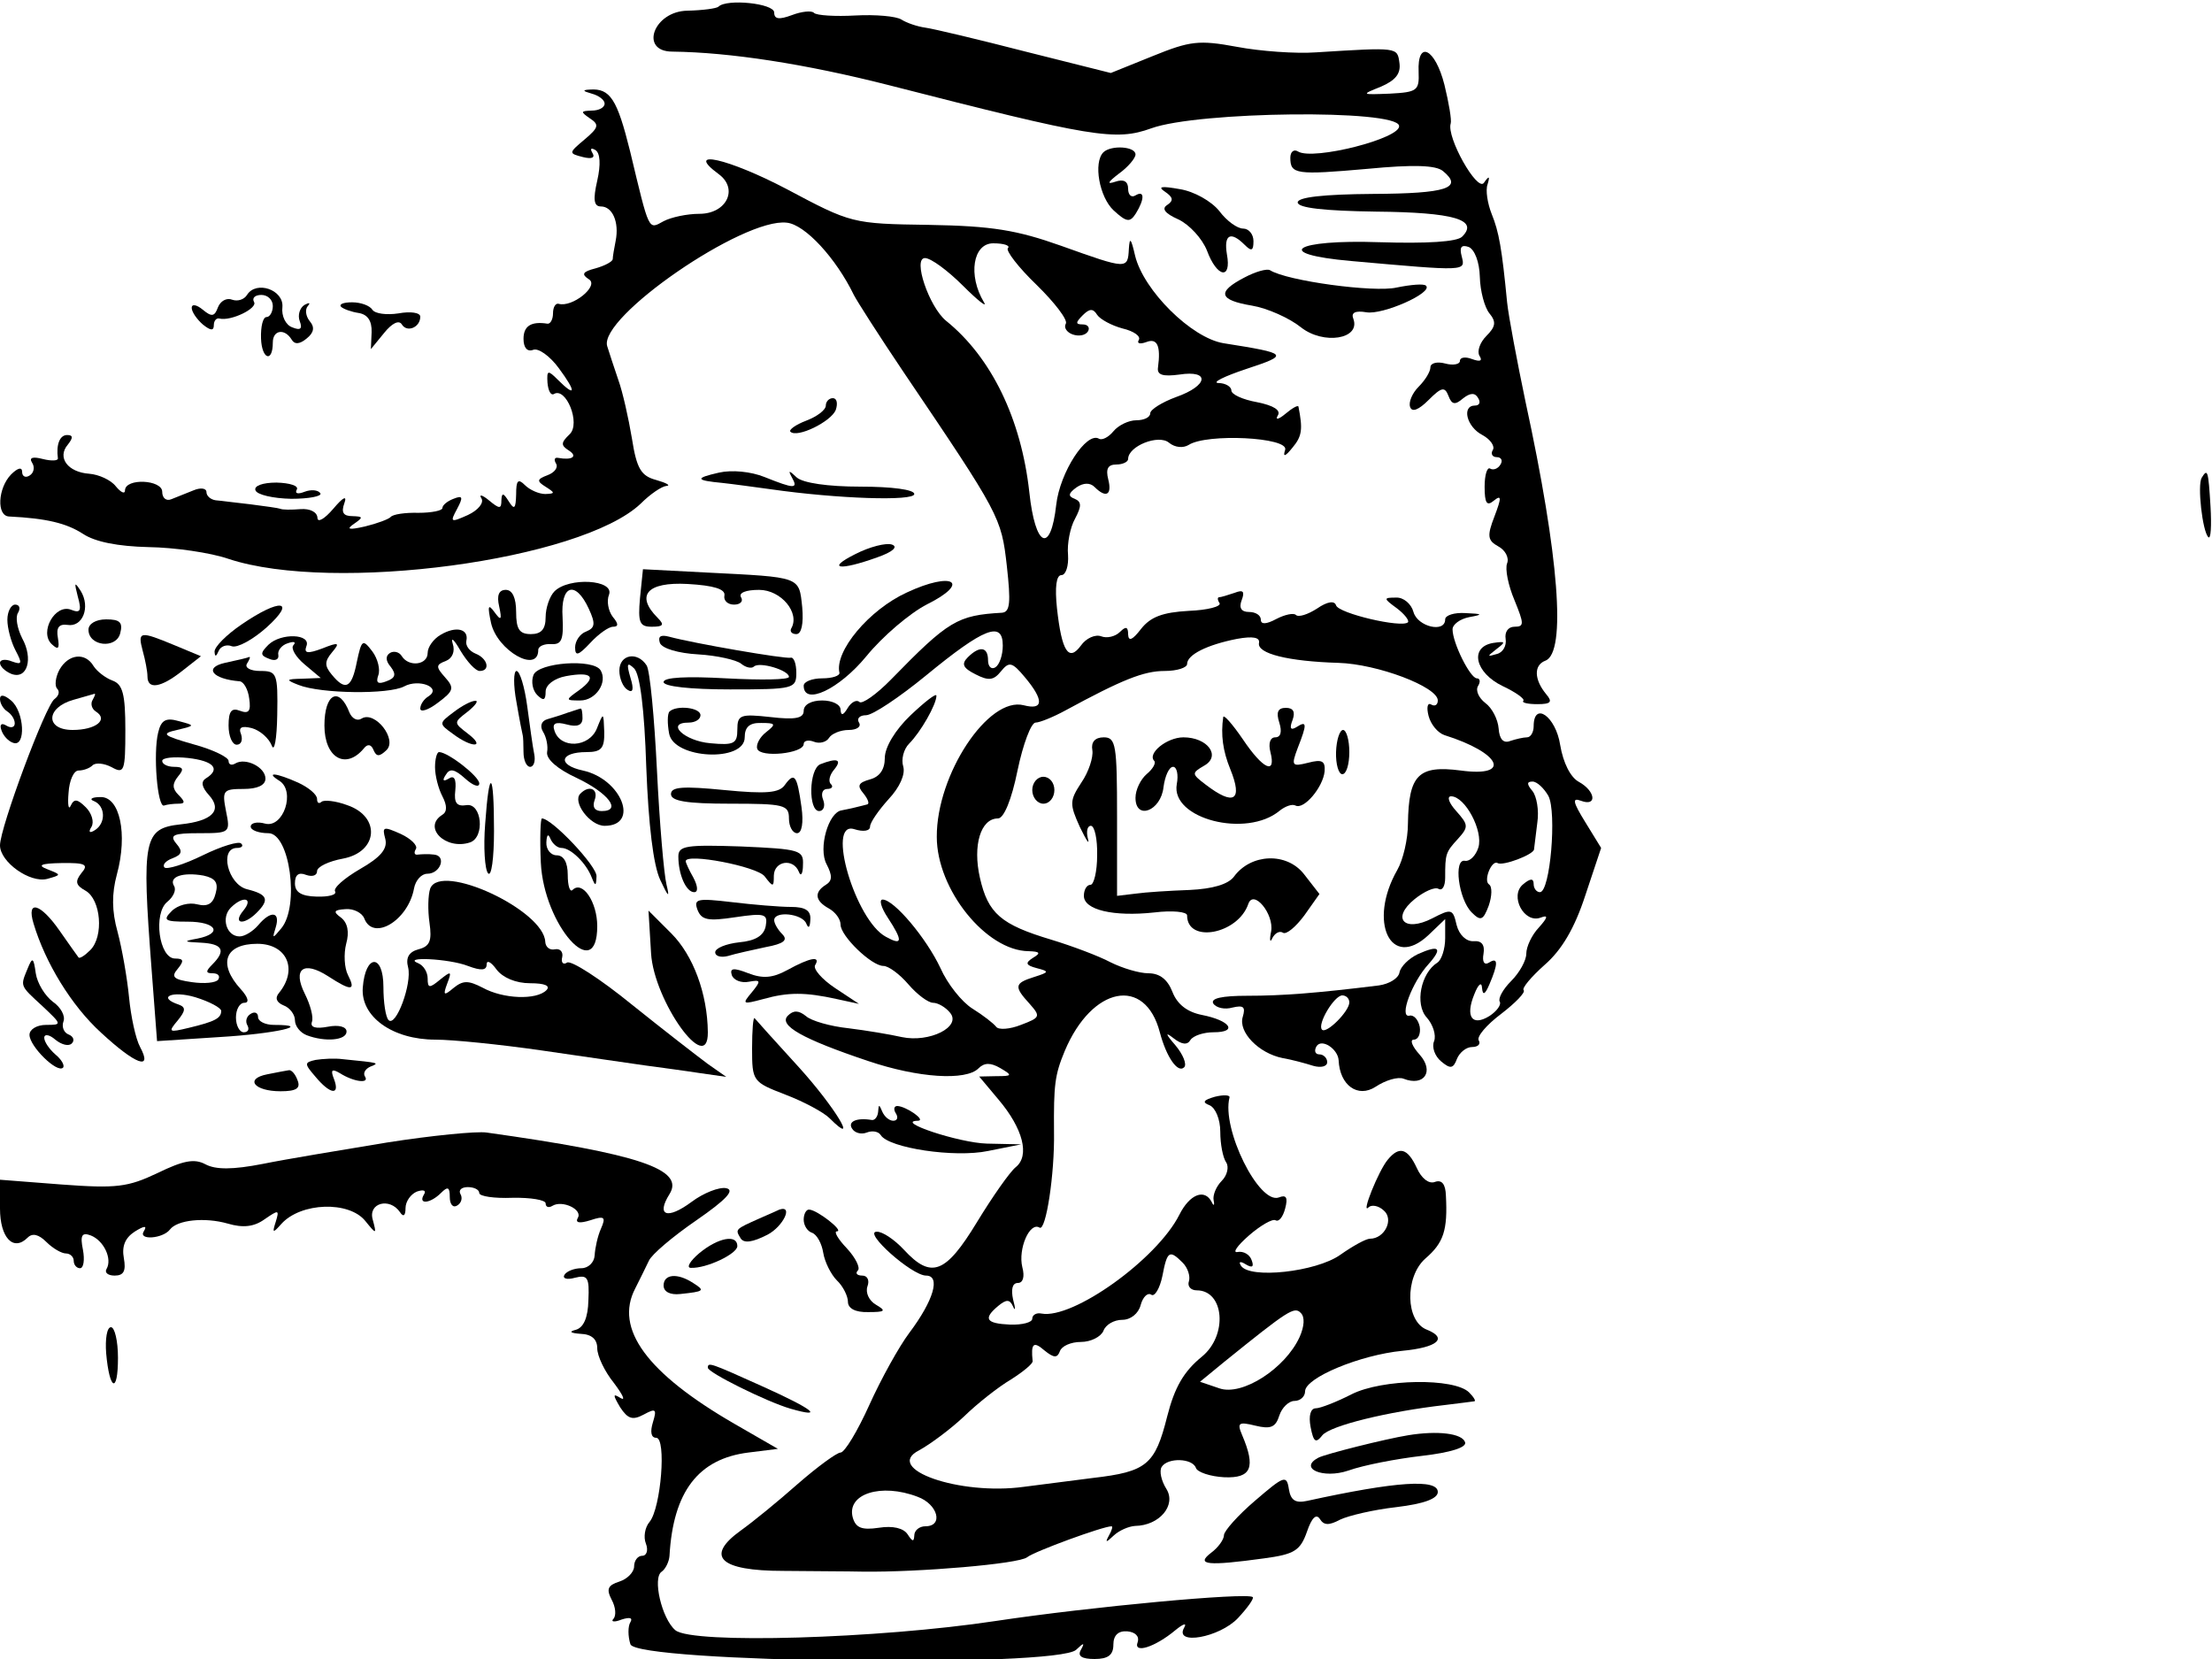 <?xml version="1.0" standalone="no"?>
<!DOCTYPE svg PUBLIC "-//W3C//DTD SVG 20010904//EN"
 "http://www.w3.org/TR/2001/REC-SVG-20010904/DTD/svg10.dtd">
<svg version="1.0" xmlns="http://www.w3.org/2000/svg"
 width="300pt" height="225pt" viewBox="0 0 300 225"
 preserveAspectRatio="xMidYMid meet">
<g transform="translate(0,225) scale(0.05,-0.05)"
fill="#000000" stroke="none">
<path d="M1949 4482 c-5 -5 -43 -10 -84 -11 -92 -1 -132 -111 -41 -111 156 -2
359 -33 587 -91 554 -142 615 -152 712 -117 127 46 664 52 672 7 7 -34 -233
-95 -274 -70 -11 7 -21 0 -21 -17 0 -45 16 -47 209 -30 125 12 186 10 205 -6
56 -46 10 -61 -190 -62 -135 -1 -204 -9 -204 -23 0 -15 72 -23 212 -25 212 -2
280 -22 234 -68 -14 -14 -95 -19 -224 -15 -233 8 -293 -32 -77 -51 314 -28
310 -28 300 12 -7 26 -1 33 19 26 16 -7 29 -41 30 -81 1 -39 13 -83 26 -99 19
-23 17 -36 -8 -61 -18 -18 -26 -42 -19 -54 9 -14 2 -17 -20 -9 -18 7 -33 5
-33 -5 0 -9 -18 -13 -40 -7 -22 6 -40 1 -40 -10 0 -12 -14 -35 -32 -53 -17
-17 -28 -42 -23 -55 5 -15 23 -8 50 19 35 35 44 37 54 11 9 -24 18 -25 39 -7
20 16 33 16 41 2 8 -12 4 -21 -8 -21 -37 0 -23 -58 20 -80 22 -12 35 -31 28
-41 -6 -10 -1 -19 11 -19 12 0 17 -9 10 -20 -7 -12 -20 -16 -28 -11 -8 5 -15
-17 -15 -49 0 -45 6 -54 25 -38 21 17 21 8 2 -42 -21 -54 -19 -66 10 -82 19
-10 30 -31 24 -46 -6 -15 3 -60 20 -100 26 -64 27 -72 0 -72 -17 0 -27 -14
-24 -33 3 -18 -7 -37 -24 -41 -27 -8 -27 -7 0 14 25 19 24 21 -10 16 -65 -11
-49 -81 26 -117 36 -17 61 -35 56 -40 -5 -5 12 -9 38 -9 37 0 42 6 24 27 -33
40 -34 79 -2 91 57 22 37 283 -54 702 -23 110 -46 232 -50 270 -14 145 -22
191 -42 240 -11 28 -17 64 -11 80 7 23 4 24 -10 4 -18 -25 -102 124 -90 161 3
9 -5 56 -17 105 -25 99 -74 123 -70 35 2 -51 -4 -55 -78 -59 -78 -3 -79 -3
-24 19 39 17 54 35 50 64 -6 43 -2 43 -226 29 -55 -4 -152 3 -215 15 -103 19
-127 16 -228 -25 l-114 -46 -231 58 c-128 33 -250 62 -272 65 -22 3 -51 13
-65 22 -14 9 -70 14 -125 11 -54 -3 -105 0 -112 7 -6 7 -34 4 -60 -6 -35 -13
-48 -11 -48 7 0 25 -129 38 -151 16z"/>
<path d="M1605 4246 c19 -5 35 -17 35 -27 0 -11 -16 -19 -35 -19 -30 -1 -31
-3 -5 -21 26 -17 24 -25 -14 -57 -44 -37 -44 -38 -5 -48 24 -6 34 -2 26 11 -7
12 -4 15 8 8 13 -8 15 -39 5 -83 -12 -52 -9 -70 10 -70 31 0 50 -42 40 -93 -4
-20 -8 -43 -8 -50 -1 -7 -22 -18 -47 -25 -35 -9 -39 -16 -17 -30 27 -18 -46
-77 -83 -66 -8 2 -15 -9 -15 -26 0 -16 -7 -29 -15 -28 -44 7 -65 -6 -65 -41 0
-24 10 -36 26 -30 14 6 46 -17 70 -50 48 -65 46 -80 -3 -31 -27 27 -30 26 -28
-8 2 -22 9 -35 17 -31 33 21 74 -80 43 -109 -24 -23 -24 -30 -2 -44 25 -16 9
-27 -29 -20 -10 2 -12 -5 -6 -15 7 -11 -4 -25 -23 -32 -29 -11 -30 -16 -4 -32
25 -16 25 -18 -2 -19 -17 0 -42 11 -55 24 -19 19 -24 13 -24 -25 -1 -39 -5
-43 -20 -19 -15 24 -19 24 -20 3 0 -24 -5 -24 -34 0 -18 15 -28 17 -20 5 7
-12 -9 -32 -37 -45 -47 -21 -49 -20 -29 17 17 32 15 37 -10 27 -16 -6 -30 -17
-30 -25 0 -7 -29 -13 -65 -13 -36 1 -69 -4 -75 -11 -5 -6 -37 -18 -70 -26 -44
-10 -52 -8 -30 7 26 18 25 20 -4 21 -25 0 -31 10 -22 35 8 22 -3 17 -30 -15
-24 -28 -43 -39 -43 -24 -1 15 -20 25 -46 23 -25 -2 -49 -2 -55 1 -5 2 -41 7
-80 12 -38 4 -81 10 -95 11 -14 2 -25 12 -25 22 0 11 -16 13 -35 5 -19 -8 -46
-18 -60 -24 -14 -6 -25 3 -25 20 0 33 -100 38 -101 4 0 -11 -11 -6 -25 11 -13
17 -46 32 -72 34 -58 4 -88 44 -58 79 15 19 14 26 -2 26 -20 0 -30 -26 -25
-63 1 -7 -17 -8 -41 -2 -27 7 -38 4 -29 -10 8 -12 5 -28 -7 -35 -11 -7 -20 -2
-20 10 0 14 -12 11 -30 -7 -36 -37 -40 -113 -5 -114 101 -5 155 -18 200 -47
33 -22 95 -34 178 -36 70 -1 168 -15 217 -32 284 -94 956 -4 1118 150 26 26
57 47 70 48 12 1 0 8 -28 16 -41 11 -53 30 -66 113 -9 54 -25 126 -37 159 -11
33 -25 74 -30 91 -24 78 369 349 487 335 50 -5 134 -97 182 -196 8 -16 68
-110 134 -208 263 -389 266 -395 281 -527 11 -99 9 -125 -13 -127 -121 -7
-145 -21 -301 -181 -40 -41 -79 -68 -86 -61 -7 7 -22 0 -32 -17 -12 -20 -18
-21 -19 -4 0 14 -22 25 -50 25 -29 0 -50 -11 -50 -28 0 -20 -22 -25 -90 -17
-82 9 -90 6 -90 -34 0 -38 -9 -43 -73 -37 -71 6 -123 56 -59 56 18 0 32 9 32
20 0 21 -65 28 -84 10 -6 -6 -6 -33 -1 -60 13 -69 205 -78 205 -10 0 28 13 40
45 39 39 0 41 -3 13 -25 -17 -13 -28 -34 -24 -45 8 -25 126 -13 126 13 0 9 13
12 28 6 15 -6 34 -1 41 11 7 11 31 21 53 21 22 0 35 9 28 20 -7 11 2 20 19 20
18 0 91 49 163 108 157 129 208 149 208 81 0 -26 -9 -52 -20 -59 -11 -7 -20 2
-20 19 0 37 -23 40 -55 8 -18 -18 -13 -29 21 -46 35 -18 49 -17 69 8 22 27 30
26 65 -16 52 -62 51 -90 -3 -76 -96 25 -237 -188 -236 -357 0 -143 134 -309
249 -310 31 -1 34 -5 12 -18 -22 -14 -20 -20 10 -28 35 -9 34 -11 -7 -24 -54
-17 -55 -26 -12 -73 30 -34 29 -37 -24 -57 -30 -12 -61 -14 -67 -5 -7 9 -35
31 -64 49 -29 18 -68 67 -87 110 -38 81 -126 186 -157 186 -10 0 -4 -22 14
-49 42 -64 40 -77 -5 -52 -83 44 -163 316 -86 292 25 -8 43 -5 43 7 0 11 23
44 50 74 31 33 46 68 40 89 -6 19 1 47 16 62 31 31 74 106 74 130 0 8 -31 -16
-70 -53 -42 -40 -70 -87 -70 -116 0 -31 -14 -51 -40 -58 -32 -9 -36 -17 -18
-38 13 -16 17 -29 10 -30 -6 -2 -21 -5 -32 -8 -11 -3 -28 -6 -37 -8 -36 -5
-64 -103 -41 -146 16 -31 16 -45 -2 -56 -32 -20 -30 -43 8 -64 18 -10 32 -29
32 -44 0 -31 84 -112 116 -112 14 0 44 -22 68 -50 24 -28 54 -50 67 -50 13 0
34 -12 46 -27 32 -38 -56 -82 -131 -66 -31 7 -96 18 -145 24 -48 5 -101 20
-115 33 -20 16 -34 16 -49 1 -26 -26 39 -63 218 -123 136 -46 265 -54 299 -20
16 16 33 16 59 1 34 -20 33 -22 -10 -22 l-47 -1 52 -62 c67 -79 86 -153 47
-184 -16 -13 -63 -80 -105 -149 -85 -140 -124 -155 -198 -75 -26 28 -59 50
-74 49 -38 0 95 -119 134 -119 40 0 21 -67 -46 -156 -27 -36 -76 -124 -108
-195 -32 -71 -67 -129 -78 -129 -10 0 -62 -38 -116 -85 -53 -47 -123 -104
-154 -126 -99 -71 -58 -110 115 -110 80 -1 177 -1 215 -2 152 -2 424 21 446
39 20 16 206 84 229 84 4 0 1 -11 -7 -25 -11 -20 -8 -20 13 0 15 14 41 25 58
26 66 1 112 56 85 100 -14 22 -20 49 -13 60 16 26 84 24 93 -3 4 -11 38 -23
77 -25 73 -3 86 26 48 115 -14 33 -9 36 36 25 41 -10 55 -5 65 27 7 22 26 40
41 40 16 0 29 12 29 26 0 37 150 99 264 110 95 9 124 34 67 57 -59 22 -61 143
-5 193 50 43 61 77 56 171 -1 31 -11 44 -30 37 -16 -6 -36 9 -49 38 -25 54
-48 60 -79 22 -25 -30 -73 -150 -52 -129 8 8 27 5 41 -8 29 -24 3 -77 -37 -77
-11 0 -47 -20 -81 -44 -65 -46 -246 -66 -269 -29 -7 11 -2 13 14 3 17 -10 22
-6 15 12 -5 15 -22 25 -38 22 -15 -3 -1 17 31 45 31 27 64 46 72 41 9 -5 20 9
26 32 8 30 3 38 -17 30 -54 -20 -156 186 -134 271 2 7 -16 8 -40 2 -31 -9 -35
-15 -14 -23 16 -7 29 -38 29 -72 0 -33 7 -70 16 -83 8 -12 3 -35 -12 -50 -15
-15 -25 -39 -22 -53 3 -14 0 -16 -5 -5 -19 38 -60 22 -88 -34 -61 -121 -289
-284 -374 -268 -14 3 -25 -4 -25 -14 0 -10 -27 -17 -60 -16 -66 3 -74 16 -32
51 22 18 31 18 40 -2 6 -14 7 -6 0 19 -6 28 -2 45 13 45 14 0 19 17 12 43 -12
49 20 124 47 107 17 -10 41 145 39 260 -1 127 2 154 29 219 74 176 218 204
258 51 18 -68 49 -112 66 -95 8 8 -3 35 -24 60 -27 31 -28 37 -5 19 23 -18 38
-19 46 -5 8 12 36 21 63 21 67 0 45 32 -32 47 -40 8 -67 29 -80 63 -13 33 -34
50 -65 50 -25 0 -71 14 -103 30 -32 17 -104 44 -160 61 -137 41 -172 71 -194
168 -20 88 2 161 49 161 16 0 37 51 53 130 15 72 37 130 49 130 11 0 48 15 81
33 153 83 212 107 269 107 34 0 61 9 61 19 0 25 54 52 135 68 44 8 63 4 60
-11 -6 -29 80 -50 215 -54 106 -3 270 -65 270 -102 0 -12 -8 -17 -18 -11 -10
6 -13 -8 -7 -31 6 -23 25 -46 43 -52 153 -48 184 -115 44 -96 -115 15 -141
-12 -143 -144 0 -42 -13 -98 -29 -126 -80 -140 -18 -272 84 -177 l46 44 0 -52
c0 -29 -10 -59 -21 -66 -45 -28 -62 -113 -29 -149 17 -19 26 -48 20 -64 -7
-16 2 -41 19 -55 25 -21 33 -20 43 7 7 17 25 32 41 32 16 0 24 8 18 18 -6 10
21 42 61 72 39 30 66 58 61 64 -6 5 20 36 57 69 46 40 81 99 110 188 l43 129
-43 70 c-34 55 -36 67 -12 58 45 -17 40 26 -5 51 -23 12 -43 52 -51 100 -12
78 -72 120 -72 51 0 -16 -8 -30 -18 -30 -10 0 -31 -5 -46 -10 -18 -7 -29 5
-31 34 -2 25 -18 56 -36 69 -18 14 -27 34 -20 46 7 11 6 21 -3 21 -18 0 -66
96 -66 133 0 13 20 28 45 33 39 7 37 9 -10 11 -30 2 -55 -6 -55 -17 0 -38 -75
-20 -86 20 -6 22 -27 40 -47 39 -35 0 -35 -2 2 -29 21 -16 34 -33 30 -38 -17
-16 -188 24 -195 46 -4 13 -23 11 -52 -9 -25 -16 -50 -24 -57 -17 -6 6 -30 1
-53 -11 -28 -15 -42 -15 -42 -2 0 12 -14 21 -32 21 -21 0 -28 11 -20 32 9 24
4 29 -19 20 -18 -6 -37 -12 -42 -12 -5 0 -5 -7 1 -16 5 -9 -32 -19 -84 -21
-70 -4 -103 -16 -129 -49 -23 -30 -34 -35 -35 -15 0 21 -6 23 -22 7 -13 -13
-36 -18 -51 -12 -16 6 -41 -5 -55 -25 -33 -45 -52 -17 -65 101 -6 57 -2 90 12
90 12 0 20 25 18 55 -3 30 6 75 19 98 18 34 18 46 -1 54 -19 7 -17 15 5 31 19
13 37 13 49 1 31 -31 48 -22 37 21 -7 28 -1 40 22 40 17 0 32 7 32 15 0 35 83
68 111 44 16 -13 38 -15 53 -6 49 32 272 21 262 -13 -7 -21 0 -19 20 6 26 31
28 50 16 111 -1 5 -17 -4 -36 -20 -18 -15 -28 -17 -20 -4 9 14 -11 27 -56 36
-39 7 -70 21 -70 32 0 10 -16 20 -35 20 -19 1 15 18 75 38 118 39 116 42 -61
70 -87 14 -217 143 -240 237 -11 48 -15 52 -17 19 -3 -56 -4 -56 -183 8 -121
43 -188 54 -359 57 -209 3 -211 4 -386 97 -158 83 -280 111 -185 41 55 -40 22
-108 -52 -108 -33 0 -76 -9 -97 -20 -42 -23 -38 -31 -91 190 -35 141 -54 171
-109 167 -21 -1 -20 -4 5 -11z m1129 -419 c-7 -6 28 -52 78 -100 49 -48 85
-95 79 -105 -6 -10 2 -23 18 -29 17 -6 35 -3 42 8 6 10 0 19 -14 19 -20 0 -20
5 0 25 18 18 28 19 39 1 8 -12 39 -29 69 -37 30 -7 50 -21 44 -31 -6 -10 3
-12 20 -6 30 12 40 -10 32 -69 -3 -20 13 -25 58 -19 84 13 79 -30 -9 -61 -38
-14 -70 -34 -70 -44 0 -11 -17 -19 -38 -19 -20 0 -48 -13 -62 -30 -13 -16 -31
-25 -39 -20 -34 20 -106 -91 -116 -179 -15 -135 -57 -116 -73 34 -22 199 -103
366 -226 465 -46 38 -91 170 -57 170 16 0 62 -34 103 -75 41 -41 67 -61 57
-45 -44 73 -30 160 25 160 29 0 47 -6 40 -13z m1466 -1486 c23 -44 5 -261 -23
-261 -9 0 -17 10 -17 22 0 16 -9 16 -29 -1 -37 -31 3 -107 48 -90 21 8 20 1
-5 -27 -19 -20 -34 -52 -34 -71 0 -18 -18 -51 -41 -74 -22 -22 -36 -47 -31
-56 5 -8 -8 -26 -28 -39 -47 -29 -66 -2 -41 59 11 28 20 35 21 17 2 -21 8 -18
20 10 24 56 24 75 -1 59 -13 -8 -19 2 -15 24 4 24 -5 36 -27 34 -20 -1 -39 17
-46 44 -10 44 -14 45 -66 18 -76 -39 -112 0 -48 52 26 21 55 34 65 28 10 -6
18 7 18 30 0 65 1 69 35 106 29 32 28 38 -5 75 -20 22 -26 40 -14 40 38 0 88
-94 74 -139 -7 -22 -23 -38 -36 -36 -32 7 -18 -104 18 -140 24 -24 31 -22 46
18 9 26 10 52 1 58 -16 10 7 67 23 58 14 -9 98 23 99 37 1 8 5 41 9 73 5 33
-2 71 -13 85 -16 19 -16 26 0 26 12 0 31 -18 43 -39z m-992 -1266 c14 -14 21
-37 17 -50 -5 -14 5 -25 21 -25 75 0 85 -122 14 -180 -49 -40 -74 -83 -94
-162 -33 -131 -55 -150 -202 -167 -63 -8 -147 -19 -187 -24 -175 -24 -382 49
-284 99 31 17 86 58 122 92 36 35 93 80 127 100 33 21 60 43 59 50 -5 48 2 55
32 29 26 -21 35 -21 42 -2 5 14 30 25 57 25 27 0 54 14 61 30 6 17 29 30 51
30 23 0 44 17 50 40 6 22 19 35 29 28 9 -6 23 17 30 51 13 68 19 72 55 36z
m317 -202 c-39 -85 -155 -160 -217 -139 l-53 18 67 55 c171 138 189 150 206
132 12 -11 10 -37 -3 -66z m-1036 -433 c55 -20 71 -80 21 -80 -16 0 -30 -11
-30 -25 -1 -18 -5 -17 -18 3 -11 17 -40 24 -78 18 -47 -7 -63 0 -71 28 -17 64
77 94 176 56z"/>
<path d="M2993 4087 c-28 -28 -11 -122 28 -158 35 -32 44 -33 60 -8 24 39 24
64 -1 49 -11 -7 -20 1 -20 18 0 20 -12 27 -35 19 -24 -8 -20 -1 10 22 25 18
45 42 45 52 0 22 -66 26 -87 6z"/>
<path d="M3160 3980 c22 -15 24 -24 6 -36 -16 -10 -6 -23 30 -39 30 -14 65
-52 78 -85 27 -73 67 -80 54 -10 -9 54 10 64 48 26 19 -19 24 -16 24 10 0 19
-13 34 -28 34 -16 0 -45 21 -65 48 -21 26 -68 53 -107 59 -50 9 -61 7 -40 -7z"/>
<path d="M3375 3747 c-75 -39 -69 -61 21 -76 42 -7 102 -34 133 -59 61 -48
162 -32 142 23 -7 17 5 23 35 18 44 -8 182 53 162 72 -5 6 -41 3 -80 -5 -61
-14 -297 18 -343 47 -9 5 -40 -4 -70 -20z"/>
<path d="M670 3700 c-8 -13 -26 -18 -40 -13 -15 6 -32 -3 -39 -21 -9 -25 -17
-26 -41 -6 -17 14 -30 16 -30 5 0 -11 14 -31 30 -45 21 -17 30 -18 30 -2 0 12
7 20 15 18 31 -8 105 28 94 45 -6 11 3 19 20 19 17 0 31 -13 31 -30 0 -16 -8
-30 -17 -30 -10 0 -16 -26 -15 -58 2 -57 32 -67 32 -11 0 34 32 39 51 8 8 -14
22 -13 41 3 20 16 22 31 8 47 -11 14 -13 32 -5 41 8 9 4 10 -9 3 -13 -8 -19
-28 -13 -44 8 -21 2 -26 -20 -17 -18 6 -30 31 -27 55 4 47 -71 73 -96 33z"/>
<path d="M925 3668 c6 -6 28 -14 48 -17 24 -4 36 -21 35 -52 l-2 -46 36 44
c21 26 40 36 48 23 14 -23 50 -8 50 21 0 11 -26 15 -59 9 -32 -5 -64 -1 -71
10 -7 11 -31 20 -55 20 -23 0 -36 -5 -30 -12z"/>
<path d="M2240 3400 c0 -12 -24 -30 -53 -41 -29 -11 -48 -25 -43 -30 18 -18
110 27 123 59 6 18 3 32 -8 32 -10 0 -19 -9 -19 -20z"/>
<path d="M1950 3218 c-66 -15 -64 -21 10 -28 28 -3 86 -11 130 -17 181 -26
390 -33 390 -13 0 12 -61 20 -146 20 -89 0 -156 10 -173 25 -21 20 -24 20 -13
0 18 -32 6 -31 -74 1 -37 15 -89 20 -124 12z"/>
<path d="M5972 3204 c-12 -20 2 -145 18 -161 7 -7 9 31 6 83 -6 99 -8 104 -24
78z"/>
<path d="M693 3170 c4 -12 48 -22 97 -23 48 0 84 7 79 15 -6 9 -25 11 -43 4
-18 -7 -27 -5 -21 6 6 10 -18 18 -55 19 -38 0 -62 -9 -57 -21z"/>
<path d="M2320 2997 c-80 -40 -44 -46 59 -9 43 15 58 29 40 35 -16 5 -60 -6
-99 -26z"/>
<path d="M1736 2878 c-6 -67 -1 -78 32 -78 31 0 35 5 16 24 -61 61 -29 98 81
92 71 -4 103 -14 100 -31 -3 -14 9 -25 26 -25 17 0 26 9 19 20 -7 12 13 20 49
20 60 0 112 -63 87 -105 -4 -8 2 -15 14 -15 14 0 20 28 16 73 -9 84 -2 81
-259 94 l-173 9 -8 -78z"/>
<path d="M211 2882 c11 -39 7 -46 -18 -36 -43 17 -87 -60 -53 -93 18 -17 22
-13 17 17 -5 28 3 38 26 35 41 -7 63 48 36 92 -17 26 -18 24 -8 -15z"/>
<path d="M1504 2896 c-13 -13 -24 -45 -24 -70 0 -33 -12 -46 -40 -46 -31 0
-40 13 -40 60 0 38 -10 60 -28 60 -19 0 -25 -15 -18 -45 8 -37 5 -40 -13 -15
-17 23 -19 17 -9 -30 17 -75 128 -138 128 -73 0 10 16 17 35 16 28 -2 34 11
31 72 -6 89 35 102 71 24 19 -41 17 -52 -7 -62 -17 -6 -30 -26 -30 -43 0 -25
9 -22 41 12 22 24 50 44 62 44 15 0 15 8 -1 27 -12 16 -17 43 -10 60 15 41
-109 48 -148 9z"/>
<path d="M2460 2893 c-103 -47 -197 -160 -183 -218 1 -8 -19 -15 -47 -15 -27
0 -50 -9 -50 -20 0 -55 96 -10 170 80 44 54 118 117 165 141 120 60 69 90 -55
32z"/>
<path d="M20 2819 c0 -23 10 -60 22 -83 19 -36 18 -40 -10 -30 -17 7 -32 5
-32 -4 0 -10 14 -23 31 -30 43 -16 60 41 29 97 -13 26 -19 57 -11 69 7 12 4
22 -8 22 -11 0 -21 -19 -21 -41z"/>
<path d="M655 2806 c-41 -28 -74 -61 -73 -74 1 -14 4 -14 11 2 5 13 22 19 36
13 15 -5 57 18 94 51 83 75 37 80 -68 8z"/>
<path d="M240 2792 c0 -45 75 -53 86 -10 8 30 -1 38 -38 38 -28 0 -48 -12 -48
-28z"/>
<path d="M1195 2778 c-19 -11 -35 -33 -35 -49 0 -33 -51 -39 -70 -9 -7 12 -22
15 -32 9 -13 -8 -12 -22 2 -38 15 -20 13 -30 -12 -39 -23 -9 -29 -4 -22 16 6
15 -1 45 -16 65 -26 34 -29 33 -42 -28 -14 -72 -31 -80 -68 -35 -20 24 -20 36
1 61 22 26 18 28 -27 10 -40 -15 -50 -13 -43 6 14 34 -69 37 -103 4 -23 -23
-22 -29 2 -38 16 -7 27 -2 25 10 -3 12 9 27 25 32 17 6 24 4 16 -5 -8 -8 6
-32 30 -52 l44 -37 -50 -2 c-45 -1 -46 -3 -10 -17 61 -24 244 -26 286 -4 40
22 104 -3 66 -27 -12 -7 -22 -22 -22 -33 0 -11 22 -4 48 16 43 32 45 40 19 69
-25 28 -25 34 2 44 18 7 26 26 19 47 -6 20 4 11 21 -19 18 -30 41 -55 52 -55
30 0 22 34 -11 47 -17 7 -28 22 -25 35 7 32 -28 41 -70 16z"/>
<path d="M387 2735 c7 -25 13 -56 13 -70 0 -36 36 -31 94 15 l51 40 -72 30
c-94 39 -100 38 -86 -15z"/>
<path d="M1790 2756 c6 -15 50 -28 104 -31 51 -3 103 -15 116 -25 13 -11 29
-14 35 -8 15 14 95 -10 95 -28 0 -8 -76 -9 -170 -4 -107 6 -170 3 -170 -10 0
-12 73 -20 180 -20 173 0 180 2 180 45 0 25 -7 43 -15 41 -15 -4 -264 39 -330
57 -23 6 -31 1 -25 -17z"/>
<path d="M161 2683 c-11 -21 -13 -44 -6 -51 8 -8 4 -20 -7 -28 -24 -16 -148
-349 -148 -397 0 -45 81 -103 128 -91 39 11 39 11 1 26 -29 11 -19 16 38 17
65 1 74 -4 54 -27 -18 -23 -16 -33 11 -48 42 -24 50 -124 13 -161 -15 -15 -29
-24 -32 -20 -3 4 -26 36 -51 72 -52 75 -91 86 -71 20 32 -107 103 -223 183
-296 94 -87 141 -104 106 -39 -12 22 -25 83 -30 135 -5 52 -19 132 -31 177
-16 57 -16 104 -2 156 30 110 8 212 -45 210 -23 0 -31 -6 -17 -11 31 -13 33
-60 2 -79 -14 -9 -18 -5 -9 9 8 13 1 37 -15 53 -23 23 -32 24 -41 5 -6 -14 -9
2 -6 35 2 33 14 60 27 60 13 0 30 6 38 14 8 8 31 6 52 -5 34 -19 37 -11 37
101 0 97 -7 124 -35 134 -19 7 -42 25 -51 39 -23 39 -69 33 -93 -10z m90 -82
c-6 -10 -2 -24 9 -31 35 -22 0 -50 -63 -50 -75 0 -73 61 3 82 28 8 53 15 56
16 4 1 1 -6 -5 -17z"/>
<path d="M610 2702 c-58 -13 -34 -44 40 -50 11 -1 23 -22 26 -47 5 -34 -1 -42
-25 -33 -23 9 -31 -1 -31 -40 0 -29 10 -52 22 -52 12 0 17 12 12 28 -8 19 1
24 29 17 22 -6 46 -27 54 -47 7 -20 14 17 15 83 2 113 -1 119 -46 119 -27 0
-43 9 -36 20 7 11 10 19 6 18 -3 -2 -33 -9 -66 -16z"/>
<path d="M1680 2681 c0 -21 10 -45 22 -52 15 -10 18 1 8 33 -11 38 -9 43 10
25 16 -16 28 -110 33 -268 6 -156 19 -266 38 -306 22 -47 26 -50 17 -13 -7 28
-19 167 -26 310 -7 143 -19 271 -28 285 -25 39 -74 30 -74 -14z"/>
<path d="M1447 2669 c-7 -18 -2 -42 10 -54 17 -17 23 -15 23 9 0 18 23 36 55
42 71 13 85 -2 36 -38 -38 -27 -38 -28 3 -28 42 0 75 49 55 82 -20 32 -169 21
-182 -13z"/>
<path d="M1401 2595 c8 -47 16 -87 17 -90 1 -3 2 -23 2 -45 0 -22 8 -40 18
-40 10 0 15 16 11 35 -4 19 -12 78 -19 130 -7 52 -20 95 -29 95 -8 0 -9 -38 0
-85z"/>
<path d="M0 2604 c0 -12 9 -27 20 -34 11 -7 20 -21 20 -32 0 -11 -10 -14 -23
-6 -13 8 -19 3 -13 -13 5 -15 19 -30 32 -34 35 -12 30 85 -6 115 -19 16 -30
17 -30 4z"/>
<path d="M880 2532 c0 -88 58 -121 107 -62 10 13 20 11 26 -4 8 -19 16 -19 35
-1 31 29 -31 108 -67 86 -12 -8 -26 0 -33 16 -28 73 -68 52 -68 -35z"/>
<path d="M1230 2568 c-40 -30 -40 -31 -1 -59 52 -39 90 -37 40 1 -39 30 -39
30 0 60 21 17 30 30 20 29 -11 0 -37 -14 -59 -31z"/>
<path d="M1540 2567 c-16 -6 -42 -14 -56 -18 -16 -5 -20 -19 -11 -34 9 -14 14
-39 11 -55 -3 -19 28 -46 80 -70 86 -41 124 -90 68 -90 -19 0 -26 11 -19 30
11 30 -15 42 -39 17 -22 -22 26 -87 66 -87 96 0 46 127 -59 150 -70 15 -63 50
10 50 40 0 49 10 48 55 -2 54 -2 54 -20 9 -21 -52 -99 -56 -115 -6 -7 20 3 25
33 17 29 -8 43 -2 43 17 0 15 -2 27 -5 26 -3 0 -18 -6 -35 -11z"/>
<path d="M3470 2540 c8 -25 4 -40 -11 -40 -14 0 -19 -17 -13 -40 16 -63 -20
-47 -75 35 -28 41 -52 68 -53 60 -7 -48 -1 -92 19 -141 35 -86 10 -101 -67
-42 -38 29 -38 31 -4 51 47 26 10 77 -56 77 -45 0 -99 -44 -79 -64 5 -6 -4
-22 -21 -36 -16 -14 -30 -42 -30 -64 0 -62 69 -36 76 29 4 30 15 55 26 55 10
0 15 -21 10 -47 -17 -94 189 -147 279 -72 15 12 34 19 43 14 23 -12 75 50 79
93 2 28 -7 33 -45 23 -44 -11 -46 -8 -28 40 26 66 25 75 -3 57 -16 -10 -20 -4
-11 19 8 22 2 33 -18 33 -22 0 -27 -12 -18 -40z"/>
<path d="M429 2513 c-14 -57 -2 -204 16 -198 8 3 26 5 39 5 18 0 19 5 0 24
-17 17 -17 30 -1 50 17 20 14 26 -11 26 -17 0 -32 7 -32 16 0 9 32 12 70 8 70
-8 89 -30 49 -55 -15 -9 -12 -24 8 -46 37 -41 9 -70 -77 -79 -100 -11 -106
-38 -79 -391 l15 -197 169 11 c152 9 257 33 148 33 -24 0 -43 10 -43 21 0 12
-9 16 -20 9 -12 -7 -15 -21 -9 -31 6 -11 2 -19 -10 -19 -11 0 -21 18 -21 40 0
22 10 40 23 40 14 0 10 15 -10 37 -63 69 -43 123 45 123 80 0 111 -69 59 -133
-12 -14 -7 -26 12 -34 17 -6 31 -25 31 -40 0 -16 14 -34 32 -41 50 -19 108
-14 108 10 0 13 -21 19 -51 13 -32 -6 -48 -2 -43 13 5 12 -4 46 -19 76 -34 68
-4 91 63 48 63 -41 76 -40 54 3 -10 19 -12 58 -5 85 9 32 4 57 -14 71 -22 16
-20 21 12 23 22 2 45 -10 51 -25 24 -63 119 -6 135 81 4 22 20 40 36 40 36 0
53 49 18 52 -15 2 -34 1 -43 0 -10 -2 -12 5 -6 15 6 9 -13 28 -41 41 -47 21
-51 20 -42 -13 7 -27 -12 -50 -68 -82 -43 -25 -74 -52 -68 -61 5 -9 -17 -15
-50 -14 -42 1 -59 12 -59 36 0 23 10 31 30 23 17 -6 30 -2 30 10 0 12 32 27
70 34 96 18 103 114 12 145 -32 12 -64 15 -70 9 -7 -6 -12 -3 -12 8 0 12 -23
31 -51 44 -60 27 -91 30 -51 5 44 -28 11 -129 -39 -116 -21 6 -39 2 -39 -8 0
-10 22 -18 48 -18 58 0 85 -198 35 -258 -24 -29 -25 -29 -15 3 13 43 -14 46
-48 5 -14 -16 -36 -30 -50 -30 -36 0 -51 51 -24 78 33 33 63 27 34 -8 -30 -36
1 -41 36 -6 36 36 30 50 -26 64 -52 13 -76 112 -27 112 13 0 18 6 11 12 -6 7
-53 -7 -104 -32 -51 -25 -97 -39 -104 -33 -6 7 3 18 22 25 26 10 28 19 10 40
-19 23 -8 28 62 28 84 0 85 1 73 60 -11 56 -8 60 48 60 37 0 59 10 59 28 0 31
-54 58 -82 41 -10 -6 -18 -3 -18 7 0 10 -43 31 -95 45 -84 24 -89 29 -45 39
50 12 50 12 5 24 -35 10 -48 3 -56 -31z m156 -436 c-7 -29 -22 -37 -50 -30
-22 6 -53 -2 -69 -18 -25 -25 -20 -29 43 -29 78 0 97 -32 26 -46 -39 -7 -37
-9 10 -11 59 -3 69 -21 31 -59 -19 -19 -18 -24 1 -24 14 0 21 -7 15 -17 -6 -9
-38 -12 -72 -7 -49 7 -57 14 -38 36 18 22 16 28 -7 28 -44 0 -60 123 -21 154
16 13 25 32 18 43 -15 25 24 38 80 28 32 -7 41 -19 33 -48z m15 -319 c0 -20
-17 -29 -88 -46 -54 -13 -57 -12 -30 20 22 27 22 36 3 43 -60 20 -18 39 45 20
39 -12 70 -29 70 -37z"/>
<path d="M3624 2460 c-1 -33 7 -60 17 -60 11 0 19 27 19 60 0 33 -8 60 -17 60
-9 0 -18 -27 -19 -60z"/>
<path d="M2963 2465 c3 -19 -10 -59 -30 -88 -32 -49 -32 -58 -4 -120 18 -37
27 -51 22 -32 -5 19 -2 35 8 35 10 0 18 -36 17 -80 0 -44 -9 -80 -18 -80 -10
0 -18 -13 -18 -30 0 -38 80 -57 191 -45 49 6 89 2 89 -8 0 -77 138 -51 166 31
14 41 70 -27 62 -74 -5 -24 -3 -33 3 -19 7 14 20 21 29 15 9 -6 35 16 58 47
l41 58 -42 54 c-47 60 -144 56 -190 -7 -16 -21 -58 -33 -120 -36 -54 -2 -119
-6 -147 -10 l-50 -6 0 215 c0 194 -3 215 -36 215 -24 0 -35 -13 -31 -35z"/>
<path d="M1180 2419 c0 -23 9 -58 20 -79 13 -25 13 -42 0 -50 -55 -34 9 -97
75 -75 41 14 32 108 -10 101 -26 -4 -34 6 -30 40 3 31 -3 42 -18 32 -15 -9
-18 -5 -8 10 11 19 24 16 53 -10 21 -19 38 -25 38 -13 0 19 -85 85 -109 85 -6
0 -11 -19 -11 -41z"/>
<path d="M2225 2427 c-31 -13 -33 -127 -3 -127 12 0 17 14 11 30 -7 17 -2 30
11 30 12 0 17 6 10 13 -8 7 -4 25 9 40 22 27 8 32 -38 14z"/>
<path d="M2129 2371 c-15 -22 -51 -25 -164 -14 -112 11 -145 9 -145 -11 0 -19
43 -26 160 -26 147 0 160 -3 160 -40 0 -22 10 -40 22 -40 13 0 18 28 12 71
-12 86 -19 96 -45 60z"/>
<path d="M2800 2357 c0 -20 14 -37 30 -37 17 0 30 17 30 37 0 20 -13 36 -30
36 -16 0 -30 -16 -30 -36z"/>
<path d="M1316 2265 c-5 -63 -1 -124 8 -134 9 -10 16 41 16 115 0 164 -13 175
-24 19z"/>
<path d="M1467 2160 c8 -169 153 -333 153 -172 0 65 -40 125 -67 98 -7 -7 -13
11 -13 41 0 34 -11 53 -30 53 -16 0 -29 16 -28 35 1 21 5 25 11 10 6 -14 19
-25 30 -25 25 0 67 -41 82 -80 10 -25 12 -24 13 3 2 27 -121 157 -148 157 -4
0 -6 -54 -3 -120z"/>
<path d="M1840 2177 c0 -49 21 -97 43 -97 11 0 10 16 -2 39 -12 21 -21 41 -21
45 0 23 193 -14 214 -41 23 -30 25 -30 25 2 1 40 53 48 68 10 5 -14 11 -5 11
19 2 40 -8 43 -168 50 -148 5 -170 2 -170 -27z"/>
<path d="M1167 2090 c-6 -17 -7 -59 -2 -93 7 -49 1 -64 -30 -72 -26 -7 -35
-23 -28 -49 11 -44 -33 -163 -53 -143 -8 8 -14 48 -14 90 0 91 -49 90 -56 -2
-6 -79 81 -141 197 -141 46 0 175 -13 286 -29 112 -16 239 -35 283 -41 44 -6
112 -15 150 -21 l70 -10 -50 35 c-27 20 -120 92 -206 161 -86 70 -165 121
-176 114 -10 -7 -17 0 -13 15 3 14 -6 24 -20 21 -14 -3 -25 6 -26 20 -3 86
-284 217 -312 145z m102 -210 c37 -14 51 -12 51 4 0 13 12 7 27 -14 17 -22 52
-37 91 -37 40 0 56 -7 44 -19 -27 -27 -117 -24 -173 7 -39 20 -53 20 -79 -1
-26 -22 -29 -20 -17 12 13 34 11 35 -19 11 -29 -24 -34 -24 -34 3 0 17 -11 35
-25 41 -48 19 83 13 134 -7z"/>
<path d="M1892 2032 c11 -28 29 -31 102 -20 81 12 89 9 83 -24 -5 -26 -28 -40
-72 -44 -36 -4 -65 -16 -65 -27 0 -11 16 -15 35 -10 19 6 65 16 102 24 49 9
61 19 45 35 -12 12 -22 29 -22 38 0 26 76 18 87 -9 6 -15 10 -11 11 10 2 25
-13 35 -53 35 -30 0 -102 6 -160 13 -94 11 -104 9 -93 -21z"/>
<path d="M1766 1914 c8 -130 155 -335 154 -214 -1 105 -40 209 -99 268 l-62
62 7 -116z"/>
<path d="M3846 1912 c-25 -12 -47 -34 -50 -50 -3 -16 -28 -31 -56 -35 -170
-21 -262 -28 -356 -28 -70 0 -101 -7 -93 -21 8 -12 31 -17 52 -11 30 7 36 2
28 -25 -13 -41 43 -99 108 -112 24 -4 61 -14 83 -21 21 -6 38 -2 38 10 0 11
-10 21 -21 21 -12 0 -15 10 -8 22 14 22 58 -7 60 -38 3 -68 52 -103 100 -72
27 18 61 28 76 22 56 -22 84 20 44 65 -20 22 -28 41 -16 41 12 0 19 16 16 35
-4 19 -16 33 -28 30 -29 -6 7 91 52 140 39 44 29 53 -29 27z m-186 -131 c0
-24 -62 -86 -74 -74 -14 14 33 93 55 93 10 0 19 -8 19 -19z"/>
<path d="M75 1873 c-20 -49 -22 -45 40 -102 53 -50 54 -51 10 -51 -25 0 -45
-12 -45 -27 0 -31 75 -105 91 -89 5 6 -4 22 -21 36 -16 14 -30 34 -30 45 0 11
14 9 30 -5 17 -14 37 -19 45 -10 8 8 4 19 -9 24 -13 5 -19 21 -14 35 6 15 -7
39 -29 54 -21 16 -42 50 -46 77 -6 43 -9 45 -22 13z"/>
<path d="M2136 1869 c-40 -22 -67 -24 -106 -9 -41 16 -51 14 -45 -5 5 -14 26
-22 46 -18 33 6 34 3 8 -29 -27 -32 -25 -33 31 -18 68 19 114 19 200 0 l60
-13 -65 43 c-36 24 -60 52 -54 62 16 26 -13 21 -75 -13z"/>
<path d="M2040 1656 c0 -89 2 -91 90 -125 50 -19 104 -48 120 -64 83 -83 15
30 -83 138 -63 69 -117 129 -120 133 -4 5 -7 -32 -7 -82z"/>
<path d="M856 1625 c-31 -7 -31 -10 0 -46 40 -48 67 -51 50 -6 -10 25 -6 29
16 16 38 -24 81 -29 68 -9 -6 9 1 21 15 27 25 10 25 10 -75 20 -22 3 -55 1
-74 -2z"/>
<path d="M725 1586 c-62 -12 -36 -46 36 -46 43 0 55 8 46 30 -6 17 -17 29 -24
27 -7 -1 -33 -6 -58 -11z"/>
<path d="M2382 1485 c-1 -14 -9 -24 -17 -23 -41 7 -66 -4 -54 -23 7 -12 25
-17 40 -11 15 6 32 3 38 -7 22 -35 200 -62 291 -43 l90 18 -93 2 c-76 2 -253
61 -187 62 23 1 -32 39 -56 40 -9 0 -11 -9 -4 -20 7 -11 4 -20 -7 -20 -11 0
-24 11 -30 25 -8 20 -10 20 -11 0z"/>
<path d="M1050 1401 c-121 -20 -273 -45 -337 -58 -82 -16 -128 -16 -156 -1
-30 16 -60 10 -130 -24 -80 -38 -111 -42 -259 -31 l-168 13 0 -78 c0 -79 36
-118 75 -79 13 13 30 9 51 -12 17 -17 41 -31 53 -31 11 0 21 -9 21 -20 0 -11
8 -20 17 -20 10 0 13 23 8 50 -8 39 -3 48 21 39 36 -14 59 -64 43 -91 -6 -10
4 -18 22 -18 25 0 31 13 25 47 -6 32 3 55 29 72 27 17 35 17 25 1 -16 -25 52
-20 71 5 20 26 94 34 157 16 41 -12 71 -9 100 12 38 26 40 26 30 -7 -10 -31
-8 -32 15 -6 53 59 184 63 228 8 30 -37 31 -37 20 4 -13 45 46 61 74 20 9 -14
15 -10 15 11 0 18 14 38 31 45 18 6 26 3 19 -8 -17 -28 17 -25 46 4 19 19 24
16 24 -11 0 -20 9 -30 20 -23 12 7 15 21 9 31 -6 11 3 19 20 19 17 0 31 -7 31
-16 0 -9 41 -15 90 -13 50 1 90 -6 90 -15 0 -10 8 -13 18 -7 27 17 84 -10 69
-33 -7 -13 5 -15 34 -6 39 13 43 9 29 -23 -9 -20 -16 -53 -17 -72 -1 -19 -17
-35 -36 -35 -19 0 -40 -8 -46 -18 -6 -10 7 -14 28 -8 35 9 40 1 37 -61 -1 -47
-13 -74 -34 -80 -20 -5 -15 -9 13 -11 30 -1 45 -15 45 -39 0 -21 20 -63 45
-94 24 -32 33 -50 18 -41 -21 13 -21 9 -1 -25 21 -32 34 -36 64 -20 33 18 36
15 25 -21 -8 -26 -5 -42 9 -42 28 0 13 -190 -18 -228 -13 -15 -17 -42 -10 -59
7 -18 2 -33 -10 -33 -12 0 -22 -13 -22 -29 0 -15 -18 -34 -40 -41 -31 -10 -36
-20 -21 -49 11 -20 13 -43 5 -52 -8 -8 2 -10 22 -2 22 7 31 5 24 -7 -7 -11 -7
-38 0 -60 16 -50 1157 -64 1209 -15 21 20 24 20 13 0 -10 -17 2 -25 37 -25 37
0 51 11 51 39 0 25 13 38 38 36 22 -2 33 -14 28 -29 -13 -33 47 -14 102 32 22
18 32 21 24 7 -28 -49 96 -27 146 26 26 28 44 53 40 57 -16 13 -439 -26 -698
-65 -317 -48 -822 -63 -868 -25 -37 31 -63 143 -37 159 10 7 20 27 21 43 10
174 78 263 214 280 l80 10 -118 68 c-237 137 -326 258 -269 367 13 25 29 59
37 75 7 17 65 66 129 110 81 56 105 82 81 87 -19 4 -62 -13 -94 -37 -66 -49
-97 -38 -60 21 42 67 -82 109 -496 167 -27 4 -149 -8 -270 -27z"/>
<path d="M2060 1195 c-67 -30 -66 -29 -51 -54 9 -14 32 -11 73 10 42 22 71 81
32 68 -2 -1 -26 -12 -54 -24z"/>
<path d="M2180 1192 c0 -16 10 -32 23 -36 13 -5 26 -29 30 -54 4 -25 21 -59
37 -75 17 -16 30 -43 30 -58 0 -18 20 -29 55 -28 46 0 50 3 21 20 -19 11 -29
33 -23 50 6 16 0 29 -14 29 -14 0 -20 6 -12 14 7 7 -6 34 -30 60 -24 25 -36
46 -27 46 21 0 -53 58 -75 59 -8 1 -15 -12 -15 -27z"/>
<path d="M1897 1101 c-26 -22 -36 -40 -23 -40 42 -2 126 38 126 59 0 33 -52
23 -103 -19z"/>
<path d="M1800 1013 c0 -17 18 -26 45 -23 66 7 68 9 35 30 -43 28 -80 24 -80
-7z"/>
<path d="M288 829 c9 -101 32 -111 32 -12 0 46 -9 83 -19 83 -11 0 -16 -32
-13 -71z"/>
<path d="M1920 790 c0 -13 159 -92 224 -111 94 -27 63 -2 -77 61 -140 63 -147
66 -147 50z"/>
<path d="M3666 718 c-41 -21 -85 -38 -97 -38 -14 0 -20 -20 -14 -51 8 -41 14
-45 32 -22 22 26 176 64 333 82 39 5 74 9 79 10 5 0 -1 11 -14 24 -40 40 -236
37 -319 -5z"/>
<path d="M3820 607 c-62 -10 -225 -51 -244 -61 -55 -29 13 -58 81 -35 42 15
131 32 200 40 78 9 122 23 117 37 -8 24 -74 32 -154 19z"/>
<path d="M3405 430 c-47 -40 -85 -83 -85 -94 0 -12 -16 -34 -35 -48 -43 -33
-9 -36 144 -15 82 11 98 21 116 72 13 38 25 50 35 35 11 -18 25 -18 55 -2 23
11 91 27 153 34 75 9 112 23 112 41 0 36 -112 29 -354 -24 -32 -7 -45 1 -50
32 -6 39 -13 36 -91 -31z"/>
</g>
</svg>
